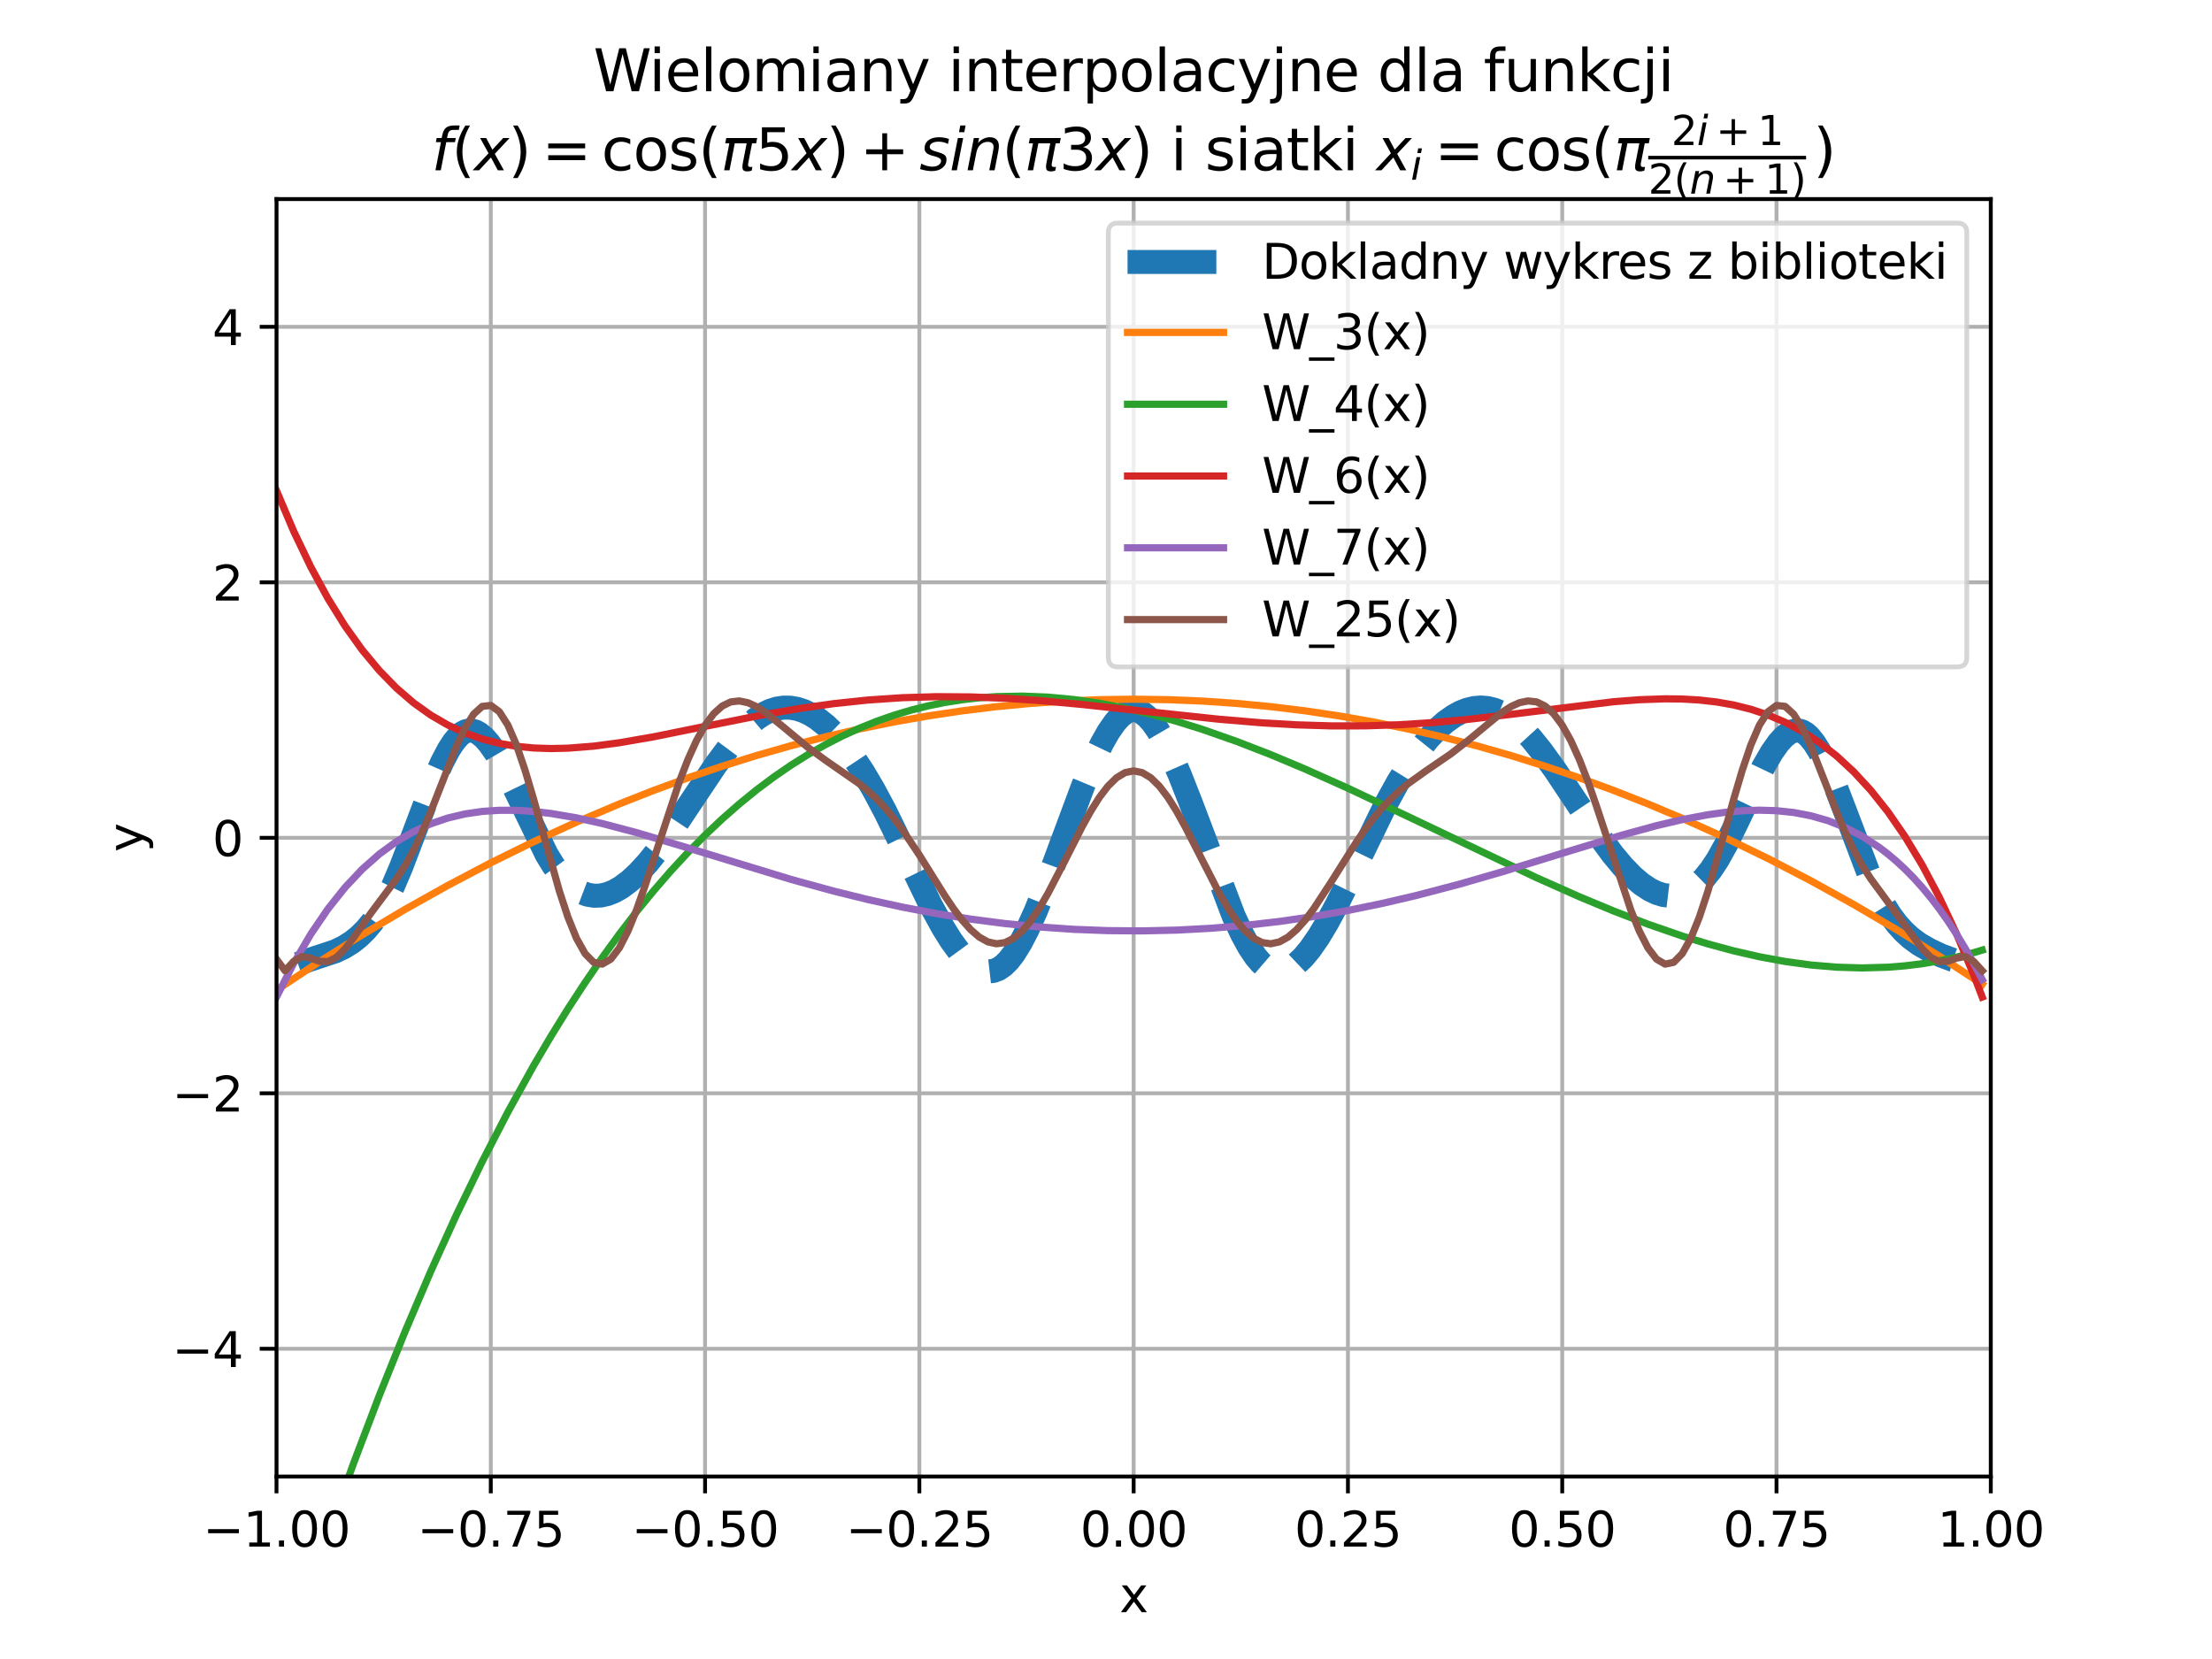 <?xml version="1.0" encoding="utf-8" standalone="no"?>
<!DOCTYPE svg PUBLIC "-//W3C//DTD SVG 1.1//EN"
  "http://www.w3.org/Graphics/SVG/1.1/DTD/svg11.dtd">
<svg xmlns:xlink="http://www.w3.org/1999/xlink" width="460.8pt" height="345.6pt" viewBox="0 0 460.8 345.6" xmlns="http://www.w3.org/2000/svg" version="1.1">
 <defs>
  <style type="text/css">*{stroke-linejoin: round; stroke-linecap: butt}</style>
 </defs>
 <g id="figure_1">
  <g id="patch_1">
   <path d="M 0 345.6 
L 460.8 345.6 
L 460.8 0 
L 0 0 
z
" style="fill: #ffffff"/>
  </g>
  <g id="axes_1">
   <g id="patch_2">
    <path d="M 57.6 307.584 
L 414.72 307.584 
L 414.72 41.472 
L 57.6 41.472 
z
" style="fill: #ffffff"/>
   </g>
   <g id="matplotlib.axis_1">
    <g id="xtick_1">
     <g id="line2d_1">
      <path d="M 57.6 307.584 
L 57.6 41.472 
" clip-path="url(#p24d5156d15)" style="fill: none; stroke: #b0b0b0; stroke-width: 0.8; stroke-linecap: square"/>
     </g>
     <g id="line2d_2">
      <defs>
       <path id="ma662b31860" d="M 0 0 
L 0 3.5 
" style="stroke: #000000; stroke-width: 0.8"/>
      </defs>
      <g>
       <use xlink:href="#ma662b31860" x="57.6" y="307.584" style="stroke: #000000; stroke-width: 0.8"/>
      </g>
     </g>
     <g id="text_1">
      <!-- −1.00 -->
      <g transform="translate(42.277 322.182) scale(0.1 -0.1)">
       <defs>
        <path id="DejaVuSans-2212" d="M 678 2272 
L 4684 2272 
L 4684 1741 
L 678 1741 
L 678 2272 
z
" transform="scale(0.016)"/>
        <path id="DejaVuSans-31" d="M 794 531 
L 1825 531 
L 1825 4091 
L 703 3866 
L 703 4441 
L 1819 4666 
L 2450 4666 
L 2450 531 
L 3481 531 
L 3481 0 
L 794 0 
L 794 531 
z
" transform="scale(0.016)"/>
        <path id="DejaVuSans-2e" d="M 684 794 
L 1344 794 
L 1344 0 
L 684 0 
L 684 794 
z
" transform="scale(0.016)"/>
        <path id="DejaVuSans-30" d="M 2034 4250 
Q 1547 4250 1301 3770 
Q 1056 3291 1056 2328 
Q 1056 1369 1301 889 
Q 1547 409 2034 409 
Q 2525 409 2770 889 
Q 3016 1369 3016 2328 
Q 3016 3291 2770 3770 
Q 2525 4250 2034 4250 
z
M 2034 4750 
Q 2819 4750 3233 4129 
Q 3647 3509 3647 2328 
Q 3647 1150 3233 529 
Q 2819 -91 2034 -91 
Q 1250 -91 836 529 
Q 422 1150 422 2328 
Q 422 3509 836 4129 
Q 1250 4750 2034 4750 
z
" transform="scale(0.016)"/>
       </defs>
       <use xlink:href="#DejaVuSans-2212"/>
       <use xlink:href="#DejaVuSans-31" x="83.789"/>
       <use xlink:href="#DejaVuSans-2e" x="147.412"/>
       <use xlink:href="#DejaVuSans-30" x="179.199"/>
       <use xlink:href="#DejaVuSans-30" x="242.822"/>
      </g>
     </g>
    </g>
    <g id="xtick_2">
     <g id="line2d_3">
      <path d="M 102.24 307.584 
L 102.24 41.472 
" clip-path="url(#p24d5156d15)" style="fill: none; stroke: #b0b0b0; stroke-width: 0.8; stroke-linecap: square"/>
     </g>
     <g id="line2d_4">
      <g>
       <use xlink:href="#ma662b31860" x="102.24" y="307.584" style="stroke: #000000; stroke-width: 0.8"/>
      </g>
     </g>
     <g id="text_2">
      <!-- −0.75 -->
      <g transform="translate(86.917 322.182) scale(0.1 -0.1)">
       <defs>
        <path id="DejaVuSans-37" d="M 525 4666 
L 3525 4666 
L 3525 4397 
L 1831 0 
L 1172 0 
L 2766 4134 
L 525 4134 
L 525 4666 
z
" transform="scale(0.016)"/>
        <path id="DejaVuSans-35" d="M 691 4666 
L 3169 4666 
L 3169 4134 
L 1269 4134 
L 1269 2991 
Q 1406 3038 1543 3061 
Q 1681 3084 1819 3084 
Q 2600 3084 3056 2656 
Q 3513 2228 3513 1497 
Q 3513 744 3044 326 
Q 2575 -91 1722 -91 
Q 1428 -91 1123 -41 
Q 819 9 494 109 
L 494 744 
Q 775 591 1075 516 
Q 1375 441 1709 441 
Q 2250 441 2565 725 
Q 2881 1009 2881 1497 
Q 2881 1984 2565 2268 
Q 2250 2553 1709 2553 
Q 1456 2553 1204 2497 
Q 953 2441 691 2322 
L 691 4666 
z
" transform="scale(0.016)"/>
       </defs>
       <use xlink:href="#DejaVuSans-2212"/>
       <use xlink:href="#DejaVuSans-30" x="83.789"/>
       <use xlink:href="#DejaVuSans-2e" x="147.412"/>
       <use xlink:href="#DejaVuSans-37" x="179.199"/>
       <use xlink:href="#DejaVuSans-35" x="242.822"/>
      </g>
     </g>
    </g>
    <g id="xtick_3">
     <g id="line2d_5">
      <path d="M 146.88 307.584 
L 146.88 41.472 
" clip-path="url(#p24d5156d15)" style="fill: none; stroke: #b0b0b0; stroke-width: 0.8; stroke-linecap: square"/>
     </g>
     <g id="line2d_6">
      <g>
       <use xlink:href="#ma662b31860" x="146.88" y="307.584" style="stroke: #000000; stroke-width: 0.8"/>
      </g>
     </g>
     <g id="text_3">
      <!-- −0.50 -->
      <g transform="translate(131.557 322.182) scale(0.1 -0.1)">
       <use xlink:href="#DejaVuSans-2212"/>
       <use xlink:href="#DejaVuSans-30" x="83.789"/>
       <use xlink:href="#DejaVuSans-2e" x="147.412"/>
       <use xlink:href="#DejaVuSans-35" x="179.199"/>
       <use xlink:href="#DejaVuSans-30" x="242.822"/>
      </g>
     </g>
    </g>
    <g id="xtick_4">
     <g id="line2d_7">
      <path d="M 191.52 307.584 
L 191.52 41.472 
" clip-path="url(#p24d5156d15)" style="fill: none; stroke: #b0b0b0; stroke-width: 0.8; stroke-linecap: square"/>
     </g>
     <g id="line2d_8">
      <g>
       <use xlink:href="#ma662b31860" x="191.52" y="307.584" style="stroke: #000000; stroke-width: 0.8"/>
      </g>
     </g>
     <g id="text_4">
      <!-- −0.25 -->
      <g transform="translate(176.197 322.182) scale(0.1 -0.1)">
       <defs>
        <path id="DejaVuSans-32" d="M 1228 531 
L 3431 531 
L 3431 0 
L 469 0 
L 469 531 
Q 828 903 1448 1529 
Q 2069 2156 2228 2338 
Q 2531 2678 2651 2914 
Q 2772 3150 2772 3378 
Q 2772 3750 2511 3984 
Q 2250 4219 1831 4219 
Q 1534 4219 1204 4116 
Q 875 4013 500 3803 
L 500 4441 
Q 881 4594 1212 4672 
Q 1544 4750 1819 4750 
Q 2544 4750 2975 4387 
Q 3406 4025 3406 3419 
Q 3406 3131 3298 2873 
Q 3191 2616 2906 2266 
Q 2828 2175 2409 1742 
Q 1991 1309 1228 531 
z
" transform="scale(0.016)"/>
       </defs>
       <use xlink:href="#DejaVuSans-2212"/>
       <use xlink:href="#DejaVuSans-30" x="83.789"/>
       <use xlink:href="#DejaVuSans-2e" x="147.412"/>
       <use xlink:href="#DejaVuSans-32" x="179.199"/>
       <use xlink:href="#DejaVuSans-35" x="242.822"/>
      </g>
     </g>
    </g>
    <g id="xtick_5">
     <g id="line2d_9">
      <path d="M 236.16 307.584 
L 236.16 41.472 
" clip-path="url(#p24d5156d15)" style="fill: none; stroke: #b0b0b0; stroke-width: 0.8; stroke-linecap: square"/>
     </g>
     <g id="line2d_10">
      <g>
       <use xlink:href="#ma662b31860" x="236.16" y="307.584" style="stroke: #000000; stroke-width: 0.8"/>
      </g>
     </g>
     <g id="text_5">
      <!-- 0.00 -->
      <g transform="translate(225.027 322.182) scale(0.1 -0.1)">
       <use xlink:href="#DejaVuSans-30"/>
       <use xlink:href="#DejaVuSans-2e" x="63.623"/>
       <use xlink:href="#DejaVuSans-30" x="95.41"/>
       <use xlink:href="#DejaVuSans-30" x="159.033"/>
      </g>
     </g>
    </g>
    <g id="xtick_6">
     <g id="line2d_11">
      <path d="M 280.8 307.584 
L 280.8 41.472 
" clip-path="url(#p24d5156d15)" style="fill: none; stroke: #b0b0b0; stroke-width: 0.8; stroke-linecap: square"/>
     </g>
     <g id="line2d_12">
      <g>
       <use xlink:href="#ma662b31860" x="280.8" y="307.584" style="stroke: #000000; stroke-width: 0.8"/>
      </g>
     </g>
     <g id="text_6">
      <!-- 0.25 -->
      <g transform="translate(269.667 322.182) scale(0.1 -0.1)">
       <use xlink:href="#DejaVuSans-30"/>
       <use xlink:href="#DejaVuSans-2e" x="63.623"/>
       <use xlink:href="#DejaVuSans-32" x="95.41"/>
       <use xlink:href="#DejaVuSans-35" x="159.033"/>
      </g>
     </g>
    </g>
    <g id="xtick_7">
     <g id="line2d_13">
      <path d="M 325.44 307.584 
L 325.44 41.472 
" clip-path="url(#p24d5156d15)" style="fill: none; stroke: #b0b0b0; stroke-width: 0.8; stroke-linecap: square"/>
     </g>
     <g id="line2d_14">
      <g>
       <use xlink:href="#ma662b31860" x="325.44" y="307.584" style="stroke: #000000; stroke-width: 0.8"/>
      </g>
     </g>
     <g id="text_7">
      <!-- 0.50 -->
      <g transform="translate(314.307 322.182) scale(0.1 -0.1)">
       <use xlink:href="#DejaVuSans-30"/>
       <use xlink:href="#DejaVuSans-2e" x="63.623"/>
       <use xlink:href="#DejaVuSans-35" x="95.41"/>
       <use xlink:href="#DejaVuSans-30" x="159.033"/>
      </g>
     </g>
    </g>
    <g id="xtick_8">
     <g id="line2d_15">
      <path d="M 370.08 307.584 
L 370.08 41.472 
" clip-path="url(#p24d5156d15)" style="fill: none; stroke: #b0b0b0; stroke-width: 0.8; stroke-linecap: square"/>
     </g>
     <g id="line2d_16">
      <g>
       <use xlink:href="#ma662b31860" x="370.08" y="307.584" style="stroke: #000000; stroke-width: 0.8"/>
      </g>
     </g>
     <g id="text_8">
      <!-- 0.75 -->
      <g transform="translate(358.947 322.182) scale(0.1 -0.1)">
       <use xlink:href="#DejaVuSans-30"/>
       <use xlink:href="#DejaVuSans-2e" x="63.623"/>
       <use xlink:href="#DejaVuSans-37" x="95.41"/>
       <use xlink:href="#DejaVuSans-35" x="159.033"/>
      </g>
     </g>
    </g>
    <g id="xtick_9">
     <g id="line2d_17">
      <path d="M 414.72 307.584 
L 414.72 41.472 
" clip-path="url(#p24d5156d15)" style="fill: none; stroke: #b0b0b0; stroke-width: 0.8; stroke-linecap: square"/>
     </g>
     <g id="line2d_18">
      <g>
       <use xlink:href="#ma662b31860" x="414.72" y="307.584" style="stroke: #000000; stroke-width: 0.8"/>
      </g>
     </g>
     <g id="text_9">
      <!-- 1.00 -->
      <g transform="translate(403.587 322.182) scale(0.1 -0.1)">
       <use xlink:href="#DejaVuSans-31"/>
       <use xlink:href="#DejaVuSans-2e" x="63.623"/>
       <use xlink:href="#DejaVuSans-30" x="95.41"/>
       <use xlink:href="#DejaVuSans-30" x="159.033"/>
      </g>
     </g>
    </g>
    <g id="text_10">
     <!-- x -->
     <g transform="translate(233.201 335.861) scale(0.1 -0.1)">
      <defs>
       <path id="DejaVuSans-78" d="M 3513 3500 
L 2247 1797 
L 3578 0 
L 2900 0 
L 1881 1375 
L 863 0 
L 184 0 
L 1544 1831 
L 300 3500 
L 978 3500 
L 1906 2253 
L 2834 3500 
L 3513 3500 
z
" transform="scale(0.016)"/>
      </defs>
      <use xlink:href="#DejaVuSans-78"/>
     </g>
    </g>
   </g>
   <g id="matplotlib.axis_2">
    <g id="ytick_1">
     <g id="line2d_19">
      <path d="M 57.6 280.973 
L 414.72 280.973 
" clip-path="url(#p24d5156d15)" style="fill: none; stroke: #b0b0b0; stroke-width: 0.8; stroke-linecap: square"/>
     </g>
     <g id="line2d_20">
      <defs>
       <path id="mf2ab632deb" d="M 0 0 
L -3.5 0 
" style="stroke: #000000; stroke-width: 0.8"/>
      </defs>
      <g>
       <use xlink:href="#mf2ab632deb" x="57.6" y="280.973" style="stroke: #000000; stroke-width: 0.8"/>
      </g>
     </g>
     <g id="text_11">
      <!-- −4 -->
      <g transform="translate(35.858 284.772) scale(0.1 -0.1)">
       <defs>
        <path id="DejaVuSans-34" d="M 2419 4116 
L 825 1625 
L 2419 1625 
L 2419 4116 
z
M 2253 4666 
L 3047 4666 
L 3047 1625 
L 3713 1625 
L 3713 1100 
L 3047 1100 
L 3047 0 
L 2419 0 
L 2419 1100 
L 313 1100 
L 313 1709 
L 2253 4666 
z
" transform="scale(0.016)"/>
       </defs>
       <use xlink:href="#DejaVuSans-2212"/>
       <use xlink:href="#DejaVuSans-34" x="83.789"/>
      </g>
     </g>
    </g>
    <g id="ytick_2">
     <g id="line2d_21">
      <path d="M 57.6 227.75 
L 414.72 227.75 
" clip-path="url(#p24d5156d15)" style="fill: none; stroke: #b0b0b0; stroke-width: 0.8; stroke-linecap: square"/>
     </g>
     <g id="line2d_22">
      <g>
       <use xlink:href="#mf2ab632deb" x="57.6" y="227.75" style="stroke: #000000; stroke-width: 0.8"/>
      </g>
     </g>
     <g id="text_12">
      <!-- −2 -->
      <g transform="translate(35.858 231.55) scale(0.1 -0.1)">
       <use xlink:href="#DejaVuSans-2212"/>
       <use xlink:href="#DejaVuSans-32" x="83.789"/>
      </g>
     </g>
    </g>
    <g id="ytick_3">
     <g id="line2d_23">
      <path d="M 57.6 174.528 
L 414.72 174.528 
" clip-path="url(#p24d5156d15)" style="fill: none; stroke: #b0b0b0; stroke-width: 0.8; stroke-linecap: square"/>
     </g>
     <g id="line2d_24">
      <g>
       <use xlink:href="#mf2ab632deb" x="57.6" y="174.528" style="stroke: #000000; stroke-width: 0.8"/>
      </g>
     </g>
     <g id="text_13">
      <!-- 0 -->
      <g transform="translate(44.237 178.327) scale(0.1 -0.1)">
       <use xlink:href="#DejaVuSans-30"/>
      </g>
     </g>
    </g>
    <g id="ytick_4">
     <g id="line2d_25">
      <path d="M 57.6 121.306 
L 414.72 121.306 
" clip-path="url(#p24d5156d15)" style="fill: none; stroke: #b0b0b0; stroke-width: 0.8; stroke-linecap: square"/>
     </g>
     <g id="line2d_26">
      <g>
       <use xlink:href="#mf2ab632deb" x="57.6" y="121.306" style="stroke: #000000; stroke-width: 0.8"/>
      </g>
     </g>
     <g id="text_14">
      <!-- 2 -->
      <g transform="translate(44.237 125.105) scale(0.1 -0.1)">
       <use xlink:href="#DejaVuSans-32"/>
      </g>
     </g>
    </g>
    <g id="ytick_5">
     <g id="line2d_27">
      <path d="M 57.6 68.083 
L 414.72 68.083 
" clip-path="url(#p24d5156d15)" style="fill: none; stroke: #b0b0b0; stroke-width: 0.8; stroke-linecap: square"/>
     </g>
     <g id="line2d_28">
      <g>
       <use xlink:href="#mf2ab632deb" x="57.6" y="68.083" style="stroke: #000000; stroke-width: 0.8"/>
      </g>
     </g>
     <g id="text_15">
      <!-- 4 -->
      <g transform="translate(44.237 71.882) scale(0.1 -0.1)">
       <use xlink:href="#DejaVuSans-34"/>
      </g>
     </g>
    </g>
    <g id="text_16">
     <!-- y -->
     <g transform="translate(29.778 177.487) rotate(-90) scale(0.1 -0.1)">
      <defs>
       <path id="DejaVuSans-79" d="M 2059 -325 
Q 1816 -950 1584 -1140 
Q 1353 -1331 966 -1331 
L 506 -1331 
L 506 -850 
L 844 -850 
Q 1081 -850 1212 -737 
Q 1344 -625 1503 -206 
L 1606 56 
L 191 3500 
L 800 3500 
L 1894 763 
L 2988 3500 
L 3597 3500 
L 2059 -325 
z
" transform="scale(0.016)"/>
      </defs>
      <use xlink:href="#DejaVuSans-79"/>
     </g>
    </g>
   </g>
   <g id="line2d_29">
    <path d="M 62.077 200.8 
L 64.544 199.931 
L 69.832 198.185 
L 71.594 197.347 
L 73.357 196.246 
L 74.767 195.12 
L 76.177 193.733 
L 77.587 192.041 
L 78.997 190.004 
L 80.407 187.58 
L 81.817 184.728 
L 83.579 180.582 
L 86.047 174.1 
L 90.277 162.925 
L 92.039 158.91 
L 93.449 156.214 
L 94.507 154.576 
L 95.564 153.326 
L 96.269 152.733 
L 96.974 152.351 
L 97.679 152.178 
L 98.384 152.204 
L 99.089 152.415 
L 99.794 152.8 
L 100.851 153.676 
L 101.909 154.873 
L 103.319 156.897 
L 104.729 159.321 
L 106.844 163.491 
L 113.894 178.038 
L 115.304 180.332 
L 116.714 182.244 
L 118.124 183.787 
L 119.534 184.978 
L 120.944 185.832 
L 122.354 186.368 
L 123.764 186.602 
L 125.174 186.55 
L 126.584 186.229 
L 127.994 185.656 
L 129.404 184.848 
L 131.166 183.533 
L 132.929 181.909 
L 135.044 179.599 
L 137.159 176.949 
L 139.979 173.016 
L 144.209 166.651 
L 149.143 159.291 
L 151.963 155.491 
L 154.078 152.983 
L 155.841 151.181 
L 157.603 149.691 
L 159.013 148.756 
L 160.423 148.066 
L 161.833 147.618 
L 163.243 147.406 
L 164.653 147.426 
L 166.063 147.671 
L 167.473 148.137 
L 168.883 148.819 
L 170.293 149.711 
L 172.056 151.113 
L 173.818 152.825 
L 175.581 154.836 
L 177.696 157.631 
L 179.811 160.823 
L 181.926 164.396 
L 184.393 169.021 
L 187.566 175.51 
L 193.911 188.613 
L 196.378 193.122 
L 198.14 195.951 
L 199.903 198.363 
L 201.313 199.94 
L 202.723 201.158 
L 203.78 201.812 
L 204.838 202.225 
L 205.895 202.379 
L 206.953 202.257 
L 208.01 201.842 
L 209.068 201.117 
L 210.125 200.065 
L 211.183 198.696 
L 212.593 196.426 
L 214.003 193.713 
L 215.765 189.807 
L 217.88 184.548 
L 221.053 175.989 
L 225.635 163.681 
L 227.75 158.613 
L 229.513 154.928 
L 230.923 152.432 
L 232.333 150.415 
L 233.39 149.259 
L 234.448 148.443 
L 235.153 148.102 
L 235.858 147.934 
L 236.563 147.947 
L 237.268 148.14 
L 237.973 148.505 
L 239.03 149.355 
L 240.088 150.541 
L 241.145 152.034 
L 242.555 154.449 
L 243.965 157.285 
L 245.727 161.313 
L 248.195 167.608 
L 257.007 190.858 
L 258.77 194.628 
L 260.18 197.206 
L 261.59 199.319 
L 262.647 200.556 
L 263.705 201.466 
L 264.762 202.056 
L 265.82 202.344 
L 266.877 202.346 
L 267.935 202.079 
L 268.992 201.561 
L 270.05 200.808 
L 271.46 199.471 
L 272.87 197.788 
L 274.632 195.261 
L 276.395 192.338 
L 278.51 188.419 
L 281.682 181.986 
L 288.732 167.46 
L 291.199 162.992 
L 293.314 159.562 
L 295.429 156.519 
L 297.544 153.882 
L 299.307 152.006 
L 301.069 150.434 
L 302.832 149.177 
L 304.242 148.404 
L 305.652 147.845 
L 307.062 147.504 
L 308.472 147.387 
L 309.882 147.499 
L 311.292 147.845 
L 312.702 148.43 
L 314.112 149.261 
L 315.522 150.33 
L 317.284 151.967 
L 319.047 153.896 
L 321.162 156.528 
L 323.982 160.445 
L 328.212 166.802 
L 333.147 174.175 
L 335.967 177.993 
L 338.082 180.522 
L 340.196 182.689 
L 341.959 184.177 
L 343.721 185.342 
L 345.131 186.018 
L 346.541 186.45 
L 347.951 186.62 
L 349.361 186.511 
L 350.771 186.107 
L 352.181 185.391 
L 353.591 184.345 
L 355.001 182.954 
L 356.411 181.201 
L 357.821 179.068 
L 359.584 175.896 
L 361.699 171.577 
L 367.339 159.769 
L 369.101 156.718 
L 370.511 154.727 
L 371.569 153.561 
L 372.626 152.72 
L 373.331 152.362 
L 374.036 152.179 
L 374.741 152.184 
L 375.446 152.39 
L 376.151 152.807 
L 376.856 153.434 
L 377.914 154.732 
L 378.971 156.413 
L 380.381 159.157 
L 382.144 163.219 
L 384.611 169.645 
L 389.193 181.728 
L 390.956 185.689 
L 392.366 188.363 
L 393.776 190.619 
L 395.186 192.505 
L 396.596 194.069 
L 398.006 195.36 
L 399.768 196.661 
L 401.883 197.888 
L 404.351 199.044 
L 406.818 199.956 
L 409.286 200.615 
L 411.401 200.971 
L 413.516 201.128 
L 414.221 201.135 
L 414.221 201.135 
" clip-path="url(#p24d5156d15)" style="fill: none; stroke-dasharray: 18.5,8; stroke-dashoffset: 0; stroke: #1f77b4; stroke-width: 5"/>
   </g>
   <g id="line2d_30">
    <path d="M 57.6 206.25 
L 66.528 200.342 
L 75.456 194.737 
L 84.384 189.436 
L 93.312 184.437 
L 102.24 179.741 
L 111.168 175.348 
L 120.096 171.258 
L 129.024 167.471 
L 136.166 164.659 
L 143.309 162.042 
L 150.451 159.618 
L 157.594 157.388 
L 164.736 155.352 
L 171.878 153.51 
L 179.021 151.862 
L 186.163 150.408 
L 193.306 149.147 
L 200.448 148.081 
L 207.59 147.208 
L 214.733 146.53 
L 221.875 146.045 
L 229.018 145.754 
L 236.16 145.657 
L 243.302 145.754 
L 250.445 146.045 
L 257.587 146.53 
L 264.73 147.208 
L 271.872 148.081 
L 279.014 149.147 
L 286.157 150.408 
L 293.299 151.862 
L 300.442 153.51 
L 307.584 155.352 
L 314.726 157.388 
L 321.869 159.618 
L 329.011 162.042 
L 336.154 164.659 
L 343.296 167.471 
L 350.438 170.476 
L 359.366 174.506 
L 368.294 178.838 
L 377.222 183.473 
L 386.15 188.412 
L 395.078 193.653 
L 404.006 199.197 
L 412.934 205.044 
L 412.934 205.044 
" clip-path="url(#p24d5156d15)" style="fill: none; stroke: #ff7f0e; stroke-width: 1.5; stroke-linecap: square"/>
   </g>
   <g id="line2d_31">
    <path d="M 59.322 346.6 
L 62.957 335.438 
L 68.314 319.699 
L 73.67 304.788 
L 79.027 290.686 
L 84.384 277.373 
L 89.741 264.831 
L 95.098 253.041 
L 100.454 241.983 
L 105.811 231.637 
L 111.168 221.986 
L 114.739 215.928 
L 118.31 210.164 
L 121.882 204.689 
L 125.453 199.497 
L 129.024 194.582 
L 132.595 189.939 
L 136.166 185.561 
L 139.738 181.444 
L 143.309 177.581 
L 146.88 173.967 
L 150.451 170.596 
L 154.022 167.463 
L 157.594 164.562 
L 161.165 161.887 
L 164.736 159.432 
L 168.307 157.193 
L 171.878 155.162 
L 175.45 153.335 
L 179.021 151.706 
L 182.592 150.269 
L 186.163 149.018 
L 189.734 147.949 
L 193.306 147.054 
L 196.877 146.329 
L 200.448 145.768 
L 204.019 145.365 
L 207.59 145.114 
L 212.947 145.012 
L 218.304 145.22 
L 223.661 145.721 
L 229.018 146.494 
L 234.374 147.521 
L 239.731 148.783 
L 245.088 150.26 
L 250.445 151.934 
L 257.587 154.437 
L 264.73 157.21 
L 271.872 160.207 
L 280.8 164.2 
L 293.299 170.09 
L 320.083 182.839 
L 329.011 186.809 
L 336.154 189.782 
L 343.296 192.525 
L 350.438 194.993 
L 355.795 196.636 
L 361.152 198.08 
L 366.509 199.306 
L 371.866 200.294 
L 377.222 201.025 
L 382.579 201.48 
L 387.936 201.64 
L 393.293 201.486 
L 396.864 201.2 
L 400.435 200.759 
L 404.006 200.159 
L 407.578 199.394 
L 411.149 198.458 
L 412.934 197.924 
L 412.934 197.924 
" clip-path="url(#p24d5156d15)" style="fill: none; stroke: #2ca02c; stroke-width: 1.5; stroke-linecap: square"/>
   </g>
   <g id="line2d_32">
    <path d="M 57.6 102.224 
L 61.171 110.644 
L 64.742 118.102 
L 68.314 124.669 
L 71.885 130.414 
L 75.456 135.401 
L 79.027 139.693 
L 82.598 143.349 
L 86.17 146.424 
L 89.741 148.972 
L 93.312 151.043 
L 96.883 152.685 
L 100.454 153.942 
L 104.026 154.858 
L 107.597 155.471 
L 111.168 155.819 
L 114.739 155.937 
L 118.31 155.858 
L 123.667 155.435 
L 129.024 154.729 
L 136.166 153.489 
L 146.88 151.318 
L 159.379 148.823 
L 166.522 147.594 
L 173.664 146.583 
L 180.806 145.828 
L 187.949 145.344 
L 195.091 145.132 
L 202.234 145.18 
L 209.376 145.462 
L 216.518 145.942 
L 225.446 146.756 
L 239.731 148.32 
L 254.016 149.837 
L 262.944 150.582 
L 270.086 150.996 
L 277.229 151.213 
L 284.371 151.209 
L 291.514 150.975 
L 298.656 150.518 
L 305.798 149.858 
L 314.726 148.814 
L 336.154 146.18 
L 341.51 145.764 
L 346.867 145.576 
L 350.438 145.619 
L 354.01 145.827 
L 357.581 146.23 
L 361.152 146.86 
L 364.723 147.75 
L 368.294 148.936 
L 371.866 150.458 
L 375.437 152.357 
L 379.008 154.676 
L 382.579 157.463 
L 386.15 160.765 
L 389.722 164.635 
L 393.293 169.128 
L 396.864 174.301 
L 400.435 180.216 
L 404.006 186.935 
L 407.578 194.525 
L 411.149 203.057 
L 412.934 207.699 
L 412.934 207.699 
" clip-path="url(#p24d5156d15)" style="fill: none; stroke: #d62728; stroke-width: 1.5; stroke-linecap: square"/>
   </g>
   <g id="line2d_33">
    <path d="M 57.6 207.684 
L 61.171 200.685 
L 64.742 194.601 
L 68.314 189.354 
L 71.885 184.868 
L 75.456 181.076 
L 79.027 177.913 
L 82.598 175.319 
L 86.17 173.236 
L 89.741 171.614 
L 93.312 170.402 
L 96.883 169.556 
L 100.454 169.034 
L 104.026 168.797 
L 107.597 168.809 
L 111.168 169.038 
L 114.739 169.454 
L 120.096 170.367 
L 125.453 171.555 
L 132.595 173.444 
L 141.523 176.097 
L 164.736 183.184 
L 173.664 185.629 
L 180.806 187.392 
L 187.949 188.961 
L 195.091 190.322 
L 202.234 191.469 
L 209.376 192.397 
L 216.518 193.106 
L 223.661 193.596 
L 230.803 193.868 
L 237.946 193.922 
L 245.088 193.759 
L 252.23 193.378 
L 259.373 192.779 
L 266.515 191.96 
L 273.658 190.923 
L 280.8 189.668 
L 287.942 188.202 
L 295.085 186.534 
L 304.013 184.191 
L 312.941 181.611 
L 327.226 177.204 
L 337.939 173.955 
L 345.082 172 
L 350.438 170.737 
L 355.795 169.723 
L 359.366 169.225 
L 362.938 168.899 
L 366.509 168.774 
L 370.08 168.882 
L 373.651 169.257 
L 377.222 169.936 
L 380.794 170.959 
L 384.365 172.371 
L 387.936 174.217 
L 391.507 176.549 
L 393.293 177.913 
L 395.078 179.42 
L 396.864 181.076 
L 398.65 182.89 
L 400.435 184.868 
L 402.221 187.02 
L 404.006 189.354 
L 405.792 191.878 
L 407.578 194.601 
L 409.363 197.534 
L 411.149 200.685 
L 412.934 204.065 
L 412.934 204.065 
" clip-path="url(#p24d5156d15)" style="fill: none; stroke: #9467bd; stroke-width: 1.5; stroke-linecap: square"/>
   </g>
   <g id="line2d_34">
    <path d="M 57.6 199.826 
L 59.386 202.235 
L 61.171 200.277 
L 62.957 199.269 
L 64.742 199.598 
L 66.528 200.253 
L 68.314 200.326 
L 70.099 199.433 
L 71.885 197.653 
L 73.67 195.31 
L 77.242 190.249 
L 82.598 183.077 
L 84.384 180.319 
L 86.17 177.094 
L 87.955 173.33 
L 89.741 169.073 
L 95.098 155.416 
L 96.883 151.621 
L 98.669 148.772 
L 100.454 147.152 
L 102.24 146.955 
L 104.026 148.271 
L 105.811 151.071 
L 107.597 155.218 
L 109.382 160.471 
L 111.168 166.516 
L 116.525 185.619 
L 118.31 191.05 
L 120.096 195.474 
L 121.882 198.663 
L 123.667 200.472 
L 125.453 200.845 
L 127.238 199.806 
L 129.024 197.459 
L 130.81 193.974 
L 132.595 189.57 
L 134.381 184.499 
L 141.523 162.821 
L 143.309 158.214 
L 145.094 154.271 
L 146.88 151.081 
L 148.666 148.685 
L 150.451 147.077 
L 152.237 146.212 
L 154.022 146.015 
L 155.808 146.386 
L 157.594 147.209 
L 159.379 148.368 
L 162.95 151.246 
L 168.307 155.707 
L 171.878 158.313 
L 179.021 163.279 
L 180.806 164.752 
L 182.592 166.416 
L 184.378 168.303 
L 186.163 170.431 
L 187.949 172.797 
L 191.52 178.125 
L 196.877 186.674 
L 198.662 189.319 
L 200.448 191.691 
L 202.234 193.691 
L 204.019 195.225 
L 205.805 196.216 
L 207.59 196.605 
L 209.376 196.356 
L 211.162 195.459 
L 212.947 193.93 
L 214.733 191.814 
L 216.518 189.181 
L 218.304 186.126 
L 221.875 179.225 
L 225.446 172.18 
L 227.232 168.958 
L 229.018 166.118 
L 230.803 163.775 
L 232.589 162.028 
L 234.374 160.949 
L 236.16 160.585 
L 237.946 160.949 
L 239.731 162.028 
L 241.517 163.775 
L 243.302 166.118 
L 245.088 168.958 
L 246.874 172.18 
L 254.016 186.126 
L 255.802 189.181 
L 257.587 191.814 
L 259.373 193.93 
L 261.158 195.459 
L 262.944 196.356 
L 264.73 196.605 
L 266.515 196.216 
L 268.301 195.225 
L 270.086 193.691 
L 271.872 191.691 
L 273.658 189.319 
L 277.229 183.861 
L 282.586 175.376 
L 284.371 172.797 
L 286.157 170.431 
L 287.942 168.303 
L 289.728 166.416 
L 291.514 164.752 
L 293.299 163.279 
L 296.87 160.718 
L 302.227 157.05 
L 305.798 154.277 
L 312.941 148.368 
L 314.726 147.209 
L 316.512 146.386 
L 318.298 146.015 
L 320.083 146.212 
L 321.869 147.077 
L 323.654 148.685 
L 325.44 151.081 
L 327.226 154.271 
L 329.011 158.214 
L 330.797 162.821 
L 332.582 167.954 
L 339.725 189.57 
L 341.51 193.974 
L 343.296 197.459 
L 345.082 199.806 
L 346.867 200.845 
L 348.653 200.472 
L 350.438 198.663 
L 352.224 195.474 
L 354.01 191.05 
L 355.795 185.619 
L 359.366 172.982 
L 361.152 166.516 
L 362.938 160.471 
L 364.723 155.218 
L 366.509 151.071 
L 368.294 148.271 
L 370.08 146.955 
L 371.866 147.152 
L 373.651 148.772 
L 375.437 151.621 
L 377.222 155.416 
L 380.794 164.483 
L 382.579 169.073 
L 384.365 173.33 
L 386.15 177.094 
L 387.936 180.319 
L 389.722 183.077 
L 400.435 197.653 
L 402.221 199.433 
L 404.006 200.326 
L 405.792 200.253 
L 407.578 199.598 
L 409.363 199.269 
L 411.149 200.277 
L 412.934 202.235 
L 412.934 202.235 
" clip-path="url(#p24d5156d15)" style="fill: none; stroke: #8c564b; stroke-width: 1.5; stroke-linecap: square"/>
   </g>
   <g id="patch_3">
    <path d="M 57.6 307.584 
L 57.6 41.472 
" style="fill: none; stroke: #000000; stroke-width: 0.8; stroke-linejoin: miter; stroke-linecap: square"/>
   </g>
   <g id="patch_4">
    <path d="M 414.72 307.584 
L 414.72 41.472 
" style="fill: none; stroke: #000000; stroke-width: 0.8; stroke-linejoin: miter; stroke-linecap: square"/>
   </g>
   <g id="patch_5">
    <path d="M 57.6 307.584 
L 414.72 307.584 
" style="fill: none; stroke: #000000; stroke-width: 0.8; stroke-linejoin: miter; stroke-linecap: square"/>
   </g>
   <g id="patch_6">
    <path d="M 57.6 41.472 
L 414.72 41.472 
" style="fill: none; stroke: #000000; stroke-width: 0.8; stroke-linejoin: miter; stroke-linecap: square"/>
   </g>
   <g id="text_17">
    <!-- Wielomiany interpolacyjne dla funkcji -->
    <g transform="translate(123.61 19.008) scale(0.12 -0.12)">
     <defs>
      <path id="DejaVuSans-57" d="M 213 4666 
L 850 4666 
L 1831 722 
L 2809 4666 
L 3519 4666 
L 4500 722 
L 5478 4666 
L 6119 4666 
L 4947 0 
L 4153 0 
L 3169 4050 
L 2175 0 
L 1381 0 
L 213 4666 
z
" transform="scale(0.016)"/>
      <path id="DejaVuSans-69" d="M 603 3500 
L 1178 3500 
L 1178 0 
L 603 0 
L 603 3500 
z
M 603 4863 
L 1178 4863 
L 1178 4134 
L 603 4134 
L 603 4863 
z
" transform="scale(0.016)"/>
      <path id="DejaVuSans-65" d="M 3597 1894 
L 3597 1613 
L 953 1613 
Q 991 1019 1311 708 
Q 1631 397 2203 397 
Q 2534 397 2845 478 
Q 3156 559 3463 722 
L 3463 178 
Q 3153 47 2828 -22 
Q 2503 -91 2169 -91 
Q 1331 -91 842 396 
Q 353 884 353 1716 
Q 353 2575 817 3079 
Q 1281 3584 2069 3584 
Q 2775 3584 3186 3129 
Q 3597 2675 3597 1894 
z
M 3022 2063 
Q 3016 2534 2758 2815 
Q 2500 3097 2075 3097 
Q 1594 3097 1305 2825 
Q 1016 2553 972 2059 
L 3022 2063 
z
" transform="scale(0.016)"/>
      <path id="DejaVuSans-6c" d="M 603 4863 
L 1178 4863 
L 1178 0 
L 603 0 
L 603 4863 
z
" transform="scale(0.016)"/>
      <path id="DejaVuSans-6f" d="M 1959 3097 
Q 1497 3097 1228 2736 
Q 959 2375 959 1747 
Q 959 1119 1226 758 
Q 1494 397 1959 397 
Q 2419 397 2687 759 
Q 2956 1122 2956 1747 
Q 2956 2369 2687 2733 
Q 2419 3097 1959 3097 
z
M 1959 3584 
Q 2709 3584 3137 3096 
Q 3566 2609 3566 1747 
Q 3566 888 3137 398 
Q 2709 -91 1959 -91 
Q 1206 -91 779 398 
Q 353 888 353 1747 
Q 353 2609 779 3096 
Q 1206 3584 1959 3584 
z
" transform="scale(0.016)"/>
      <path id="DejaVuSans-6d" d="M 3328 2828 
Q 3544 3216 3844 3400 
Q 4144 3584 4550 3584 
Q 5097 3584 5394 3201 
Q 5691 2819 5691 2113 
L 5691 0 
L 5113 0 
L 5113 2094 
Q 5113 2597 4934 2840 
Q 4756 3084 4391 3084 
Q 3944 3084 3684 2787 
Q 3425 2491 3425 1978 
L 3425 0 
L 2847 0 
L 2847 2094 
Q 2847 2600 2669 2842 
Q 2491 3084 2119 3084 
Q 1678 3084 1418 2786 
Q 1159 2488 1159 1978 
L 1159 0 
L 581 0 
L 581 3500 
L 1159 3500 
L 1159 2956 
Q 1356 3278 1631 3431 
Q 1906 3584 2284 3584 
Q 2666 3584 2933 3390 
Q 3200 3197 3328 2828 
z
" transform="scale(0.016)"/>
      <path id="DejaVuSans-61" d="M 2194 1759 
Q 1497 1759 1228 1600 
Q 959 1441 959 1056 
Q 959 750 1161 570 
Q 1363 391 1709 391 
Q 2188 391 2477 730 
Q 2766 1069 2766 1631 
L 2766 1759 
L 2194 1759 
z
M 3341 1997 
L 3341 0 
L 2766 0 
L 2766 531 
Q 2569 213 2275 61 
Q 1981 -91 1556 -91 
Q 1019 -91 701 211 
Q 384 513 384 1019 
Q 384 1609 779 1909 
Q 1175 2209 1959 2209 
L 2766 2209 
L 2766 2266 
Q 2766 2663 2505 2880 
Q 2244 3097 1772 3097 
Q 1472 3097 1187 3025 
Q 903 2953 641 2809 
L 641 3341 
Q 956 3463 1253 3523 
Q 1550 3584 1831 3584 
Q 2591 3584 2966 3190 
Q 3341 2797 3341 1997 
z
" transform="scale(0.016)"/>
      <path id="DejaVuSans-6e" d="M 3513 2113 
L 3513 0 
L 2938 0 
L 2938 2094 
Q 2938 2591 2744 2837 
Q 2550 3084 2163 3084 
Q 1697 3084 1428 2787 
Q 1159 2491 1159 1978 
L 1159 0 
L 581 0 
L 581 3500 
L 1159 3500 
L 1159 2956 
Q 1366 3272 1645 3428 
Q 1925 3584 2291 3584 
Q 2894 3584 3203 3211 
Q 3513 2838 3513 2113 
z
" transform="scale(0.016)"/>
      <path id="DejaVuSans-20" transform="scale(0.016)"/>
      <path id="DejaVuSans-74" d="M 1172 4494 
L 1172 3500 
L 2356 3500 
L 2356 3053 
L 1172 3053 
L 1172 1153 
Q 1172 725 1289 603 
Q 1406 481 1766 481 
L 2356 481 
L 2356 0 
L 1766 0 
Q 1100 0 847 248 
Q 594 497 594 1153 
L 594 3053 
L 172 3053 
L 172 3500 
L 594 3500 
L 594 4494 
L 1172 4494 
z
" transform="scale(0.016)"/>
      <path id="DejaVuSans-72" d="M 2631 2963 
Q 2534 3019 2420 3045 
Q 2306 3072 2169 3072 
Q 1681 3072 1420 2755 
Q 1159 2438 1159 1844 
L 1159 0 
L 581 0 
L 581 3500 
L 1159 3500 
L 1159 2956 
Q 1341 3275 1631 3429 
Q 1922 3584 2338 3584 
Q 2397 3584 2469 3576 
Q 2541 3569 2628 3553 
L 2631 2963 
z
" transform="scale(0.016)"/>
      <path id="DejaVuSans-70" d="M 1159 525 
L 1159 -1331 
L 581 -1331 
L 581 3500 
L 1159 3500 
L 1159 2969 
Q 1341 3281 1617 3432 
Q 1894 3584 2278 3584 
Q 2916 3584 3314 3078 
Q 3713 2572 3713 1747 
Q 3713 922 3314 415 
Q 2916 -91 2278 -91 
Q 1894 -91 1617 61 
Q 1341 213 1159 525 
z
M 3116 1747 
Q 3116 2381 2855 2742 
Q 2594 3103 2138 3103 
Q 1681 3103 1420 2742 
Q 1159 2381 1159 1747 
Q 1159 1113 1420 752 
Q 1681 391 2138 391 
Q 2594 391 2855 752 
Q 3116 1113 3116 1747 
z
" transform="scale(0.016)"/>
      <path id="DejaVuSans-63" d="M 3122 3366 
L 3122 2828 
Q 2878 2963 2633 3030 
Q 2388 3097 2138 3097 
Q 1578 3097 1268 2742 
Q 959 2388 959 1747 
Q 959 1106 1268 751 
Q 1578 397 2138 397 
Q 2388 397 2633 464 
Q 2878 531 3122 666 
L 3122 134 
Q 2881 22 2623 -34 
Q 2366 -91 2075 -91 
Q 1284 -91 818 406 
Q 353 903 353 1747 
Q 353 2603 823 3093 
Q 1294 3584 2113 3584 
Q 2378 3584 2631 3529 
Q 2884 3475 3122 3366 
z
" transform="scale(0.016)"/>
      <path id="DejaVuSans-6a" d="M 603 3500 
L 1178 3500 
L 1178 -63 
Q 1178 -731 923 -1031 
Q 669 -1331 103 -1331 
L -116 -1331 
L -116 -844 
L 38 -844 
Q 366 -844 484 -692 
Q 603 -541 603 -63 
L 603 3500 
z
M 603 4863 
L 1178 4863 
L 1178 4134 
L 603 4134 
L 603 4863 
z
" transform="scale(0.016)"/>
      <path id="DejaVuSans-64" d="M 2906 2969 
L 2906 4863 
L 3481 4863 
L 3481 0 
L 2906 0 
L 2906 525 
Q 2725 213 2448 61 
Q 2172 -91 1784 -91 
Q 1150 -91 751 415 
Q 353 922 353 1747 
Q 353 2572 751 3078 
Q 1150 3584 1784 3584 
Q 2172 3584 2448 3432 
Q 2725 3281 2906 2969 
z
M 947 1747 
Q 947 1113 1208 752 
Q 1469 391 1925 391 
Q 2381 391 2643 752 
Q 2906 1113 2906 1747 
Q 2906 2381 2643 2742 
Q 2381 3103 1925 3103 
Q 1469 3103 1208 2742 
Q 947 2381 947 1747 
z
" transform="scale(0.016)"/>
      <path id="DejaVuSans-66" d="M 2375 4863 
L 2375 4384 
L 1825 4384 
Q 1516 4384 1395 4259 
Q 1275 4134 1275 3809 
L 1275 3500 
L 2222 3500 
L 2222 3053 
L 1275 3053 
L 1275 0 
L 697 0 
L 697 3053 
L 147 3053 
L 147 3500 
L 697 3500 
L 697 3744 
Q 697 4328 969 4595 
Q 1241 4863 1831 4863 
L 2375 4863 
z
" transform="scale(0.016)"/>
      <path id="DejaVuSans-75" d="M 544 1381 
L 544 3500 
L 1119 3500 
L 1119 1403 
Q 1119 906 1312 657 
Q 1506 409 1894 409 
Q 2359 409 2629 706 
Q 2900 1003 2900 1516 
L 2900 3500 
L 3475 3500 
L 3475 0 
L 2900 0 
L 2900 538 
Q 2691 219 2414 64 
Q 2138 -91 1772 -91 
Q 1169 -91 856 284 
Q 544 659 544 1381 
z
M 1991 3584 
L 1991 3584 
z
" transform="scale(0.016)"/>
      <path id="DejaVuSans-6b" d="M 581 4863 
L 1159 4863 
L 1159 1991 
L 2875 3500 
L 3609 3500 
L 1753 1863 
L 3688 0 
L 2938 0 
L 1159 1709 
L 1159 0 
L 581 0 
L 581 4863 
z
" transform="scale(0.016)"/>
     </defs>
     <use xlink:href="#DejaVuSans-57"/>
     <use xlink:href="#DejaVuSans-69" x="96.627"/>
     <use xlink:href="#DejaVuSans-65" x="124.41"/>
     <use xlink:href="#DejaVuSans-6c" x="185.934"/>
     <use xlink:href="#DejaVuSans-6f" x="213.717"/>
     <use xlink:href="#DejaVuSans-6d" x="274.898"/>
     <use xlink:href="#DejaVuSans-69" x="372.311"/>
     <use xlink:href="#DejaVuSans-61" x="400.094"/>
     <use xlink:href="#DejaVuSans-6e" x="461.373"/>
     <use xlink:href="#DejaVuSans-79" x="524.752"/>
     <use xlink:href="#DejaVuSans-20" x="583.932"/>
     <use xlink:href="#DejaVuSans-69" x="615.719"/>
     <use xlink:href="#DejaVuSans-6e" x="643.502"/>
     <use xlink:href="#DejaVuSans-74" x="706.881"/>
     <use xlink:href="#DejaVuSans-65" x="746.09"/>
     <use xlink:href="#DejaVuSans-72" x="807.613"/>
     <use xlink:href="#DejaVuSans-70" x="848.727"/>
     <use xlink:href="#DejaVuSans-6f" x="912.203"/>
     <use xlink:href="#DejaVuSans-6c" x="973.385"/>
     <use xlink:href="#DejaVuSans-61" x="1001.168"/>
     <use xlink:href="#DejaVuSans-63" x="1062.447"/>
     <use xlink:href="#DejaVuSans-79" x="1117.428"/>
     <use xlink:href="#DejaVuSans-6a" x="1176.607"/>
     <use xlink:href="#DejaVuSans-6e" x="1204.391"/>
     <use xlink:href="#DejaVuSans-65" x="1267.77"/>
     <use xlink:href="#DejaVuSans-20" x="1329.293"/>
     <use xlink:href="#DejaVuSans-64" x="1361.08"/>
     <use xlink:href="#DejaVuSans-6c" x="1424.557"/>
     <use xlink:href="#DejaVuSans-61" x="1452.34"/>
     <use xlink:href="#DejaVuSans-20" x="1513.619"/>
     <use xlink:href="#DejaVuSans-66" x="1545.406"/>
     <use xlink:href="#DejaVuSans-75" x="1580.611"/>
     <use xlink:href="#DejaVuSans-6e" x="1643.99"/>
     <use xlink:href="#DejaVuSans-6b" x="1707.369"/>
     <use xlink:href="#DejaVuSans-63" x="1765.279"/>
     <use xlink:href="#DejaVuSans-6a" x="1820.26"/>
     <use xlink:href="#DejaVuSans-69" x="1848.043"/>
    </g>
    <!-- $f(x)=\cos(\pi5x) + sin(\pi3x)$ i siatki $x_i=\cos(\pi\frac{2i+1}{2(n+1)})$ -->
    <g transform="translate(89.88 35.472) scale(0.12 -0.12)">
     <defs>
      <path id="DejaVuSans-Oblique-66" d="M 3059 4863 
L 2969 4384 
L 2419 4384 
Q 2106 4384 1964 4261 
Q 1822 4138 1753 3809 
L 1691 3500 
L 2638 3500 
L 2553 3053 
L 1606 3053 
L 1013 0 
L 434 0 
L 1031 3053 
L 481 3053 
L 563 3500 
L 1113 3500 
L 1159 3744 
Q 1278 4363 1576 4613 
Q 1875 4863 2516 4863 
L 3059 4863 
z
" transform="scale(0.016)"/>
      <path id="DejaVuSans-28" d="M 1984 4856 
Q 1566 4138 1362 3434 
Q 1159 2731 1159 2009 
Q 1159 1288 1364 580 
Q 1569 -128 1984 -844 
L 1484 -844 
Q 1016 -109 783 600 
Q 550 1309 550 2009 
Q 550 2706 781 3412 
Q 1013 4119 1484 4856 
L 1984 4856 
z
" transform="scale(0.016)"/>
      <path id="DejaVuSans-Oblique-78" d="M 3841 3500 
L 2234 1784 
L 3219 0 
L 2559 0 
L 1819 1388 
L 531 0 
L -166 0 
L 1556 1844 
L 641 3500 
L 1300 3500 
L 1972 2234 
L 3144 3500 
L 3841 3500 
z
" transform="scale(0.016)"/>
      <path id="DejaVuSans-29" d="M 513 4856 
L 1013 4856 
Q 1481 4119 1714 3412 
Q 1947 2706 1947 2009 
Q 1947 1309 1714 600 
Q 1481 -109 1013 -844 
L 513 -844 
Q 928 -128 1133 580 
Q 1338 1288 1338 2009 
Q 1338 2731 1133 3434 
Q 928 4138 513 4856 
z
" transform="scale(0.016)"/>
      <path id="DejaVuSans-3d" d="M 678 2906 
L 4684 2906 
L 4684 2381 
L 678 2381 
L 678 2906 
z
M 678 1631 
L 4684 1631 
L 4684 1100 
L 678 1100 
L 678 1631 
z
" transform="scale(0.016)"/>
      <path id="DejaVuSans-73" d="M 2834 3397 
L 2834 2853 
Q 2591 2978 2328 3040 
Q 2066 3103 1784 3103 
Q 1356 3103 1142 2972 
Q 928 2841 928 2578 
Q 928 2378 1081 2264 
Q 1234 2150 1697 2047 
L 1894 2003 
Q 2506 1872 2764 1633 
Q 3022 1394 3022 966 
Q 3022 478 2636 193 
Q 2250 -91 1575 -91 
Q 1294 -91 989 -36 
Q 684 19 347 128 
L 347 722 
Q 666 556 975 473 
Q 1284 391 1588 391 
Q 1994 391 2212 530 
Q 2431 669 2431 922 
Q 2431 1156 2273 1281 
Q 2116 1406 1581 1522 
L 1381 1569 
Q 847 1681 609 1914 
Q 372 2147 372 2553 
Q 372 3047 722 3315 
Q 1072 3584 1716 3584 
Q 2034 3584 2315 3537 
Q 2597 3491 2834 3397 
z
" transform="scale(0.016)"/>
      <path id="DejaVuSans-Oblique-3c0" d="M 584 3500 
L 3938 3500 
L 3825 2925 
L 3384 2925 
L 2966 775 
Q 2922 550 2981 450 
Q 3038 353 3209 353 
Q 3256 353 3325 363 
Q 3397 369 3419 372 
L 3338 -44 
Q 3222 -84 3103 -103 
Q 2981 -122 2866 -122 
Q 2491 -122 2388 81 
Q 2284 288 2391 838 
L 2797 2925 
L 1506 2925 
L 938 0 
L 350 0 
L 919 2925 
L 472 2925 
L 584 3500 
z
" transform="scale(0.016)"/>
      <path id="DejaVuSans-2b" d="M 2944 4013 
L 2944 2272 
L 4684 2272 
L 4684 1741 
L 2944 1741 
L 2944 0 
L 2419 0 
L 2419 1741 
L 678 1741 
L 678 2272 
L 2419 2272 
L 2419 4013 
L 2944 4013 
z
" transform="scale(0.016)"/>
      <path id="DejaVuSans-Oblique-73" d="M 3200 3397 
L 3091 2853 
Q 2863 2978 2609 3040 
Q 2356 3103 2088 3103 
Q 1634 3103 1373 2948 
Q 1113 2794 1113 2528 
Q 1113 2219 1719 2053 
Q 1766 2041 1788 2034 
L 1972 1978 
Q 2547 1819 2739 1644 
Q 2931 1469 2931 1166 
Q 2931 609 2489 259 
Q 2047 -91 1331 -91 
Q 1053 -91 747 -37 
Q 441 16 72 128 
L 184 722 
Q 500 559 806 475 
Q 1113 391 1394 391 
Q 1816 391 2080 572 
Q 2344 753 2344 1031 
Q 2344 1331 1650 1516 
L 1591 1531 
L 1394 1581 
Q 956 1697 753 1886 
Q 550 2075 550 2369 
Q 550 2928 970 3256 
Q 1391 3584 2113 3584 
Q 2397 3584 2667 3537 
Q 2938 3491 3200 3397 
z
" transform="scale(0.016)"/>
      <path id="DejaVuSans-Oblique-69" d="M 1172 4863 
L 1747 4863 
L 1606 4134 
L 1031 4134 
L 1172 4863 
z
M 909 3500 
L 1484 3500 
L 800 0 
L 225 0 
L 909 3500 
z
" transform="scale(0.016)"/>
      <path id="DejaVuSans-Oblique-6e" d="M 3566 2113 
L 3156 0 
L 2578 0 
L 2988 2091 
Q 3016 2238 3031 2350 
Q 3047 2463 3047 2528 
Q 3047 2791 2881 2937 
Q 2716 3084 2419 3084 
Q 1956 3084 1622 2776 
Q 1288 2469 1184 1941 
L 800 0 
L 225 0 
L 903 3500 
L 1478 3500 
L 1363 2950 
Q 1603 3253 1940 3418 
Q 2278 3584 2650 3584 
Q 3113 3584 3367 3334 
Q 3622 3084 3622 2631 
Q 3622 2519 3608 2391 
Q 3594 2263 3566 2113 
z
" transform="scale(0.016)"/>
      <path id="DejaVuSans-33" d="M 2597 2516 
Q 3050 2419 3304 2112 
Q 3559 1806 3559 1356 
Q 3559 666 3084 287 
Q 2609 -91 1734 -91 
Q 1441 -91 1130 -33 
Q 819 25 488 141 
L 488 750 
Q 750 597 1062 519 
Q 1375 441 1716 441 
Q 2309 441 2620 675 
Q 2931 909 2931 1356 
Q 2931 1769 2642 2001 
Q 2353 2234 1838 2234 
L 1294 2234 
L 1294 2753 
L 1863 2753 
Q 2328 2753 2575 2939 
Q 2822 3125 2822 3475 
Q 2822 3834 2567 4026 
Q 2313 4219 1838 4219 
Q 1578 4219 1281 4162 
Q 984 4106 628 3988 
L 628 4550 
Q 988 4650 1302 4700 
Q 1616 4750 1894 4750 
Q 2613 4750 3031 4423 
Q 3450 4097 3450 3541 
Q 3450 3153 3228 2886 
Q 3006 2619 2597 2516 
z
" transform="scale(0.016)"/>
     </defs>
     <use xlink:href="#DejaVuSans-Oblique-66" transform="translate(0 0.014)"/>
     <use xlink:href="#DejaVuSans-28" transform="translate(35.205 0.014)"/>
     <use xlink:href="#DejaVuSans-Oblique-78" transform="translate(74.219 0.014)"/>
     <use xlink:href="#DejaVuSans-29" transform="translate(133.398 0.014)"/>
     <use xlink:href="#DejaVuSans-3d" transform="translate(191.895 0.014)"/>
     <use xlink:href="#DejaVuSans-63" transform="translate(295.166 0.014)"/>
     <use xlink:href="#DejaVuSans-6f" transform="translate(350.146 0.014)"/>
     <use xlink:href="#DejaVuSans-73" transform="translate(411.328 0.014)"/>
     <use xlink:href="#DejaVuSans-28" transform="translate(463.428 0.014)"/>
     <use xlink:href="#DejaVuSans-Oblique-3c0" transform="translate(502.441 0.014)"/>
     <use xlink:href="#DejaVuSans-35" transform="translate(562.646 0.014)"/>
     <use xlink:href="#DejaVuSans-Oblique-78" transform="translate(626.27 0.014)"/>
     <use xlink:href="#DejaVuSans-29" transform="translate(685.449 0.014)"/>
     <use xlink:href="#DejaVuSans-2b" transform="translate(743.945 0.014)"/>
     <use xlink:href="#DejaVuSans-Oblique-73" transform="translate(847.217 0.014)"/>
     <use xlink:href="#DejaVuSans-Oblique-69" transform="translate(899.316 0.014)"/>
     <use xlink:href="#DejaVuSans-Oblique-6e" transform="translate(927.1 0.014)"/>
     <use xlink:href="#DejaVuSans-28" transform="translate(990.479 0.014)"/>
     <use xlink:href="#DejaVuSans-Oblique-3c0" transform="translate(1029.492 0.014)"/>
     <use xlink:href="#DejaVuSans-33" transform="translate(1089.697 0.014)"/>
     <use xlink:href="#DejaVuSans-Oblique-78" transform="translate(1153.32 0.014)"/>
     <use xlink:href="#DejaVuSans-29" transform="translate(1212.5 0.014)"/>
     <use xlink:href="#DejaVuSans-20" transform="translate(1251.514 0.014)"/>
     <use xlink:href="#DejaVuSans-69" transform="translate(1283.301 0.014)"/>
     <use xlink:href="#DejaVuSans-20" transform="translate(1311.084 0.014)"/>
     <use xlink:href="#DejaVuSans-73" transform="translate(1342.871 0.014)"/>
     <use xlink:href="#DejaVuSans-69" transform="translate(1394.971 0.014)"/>
     <use xlink:href="#DejaVuSans-61" transform="translate(1422.754 0.014)"/>
     <use xlink:href="#DejaVuSans-74" transform="translate(1484.033 0.014)"/>
     <use xlink:href="#DejaVuSans-6b" transform="translate(1523.242 0.014)"/>
     <use xlink:href="#DejaVuSans-69" transform="translate(1581.152 0.014)"/>
     <use xlink:href="#DejaVuSans-20" transform="translate(1608.936 0.014)"/>
     <use xlink:href="#DejaVuSans-Oblique-78" transform="translate(1640.723 0.014)"/>
     <use xlink:href="#DejaVuSans-Oblique-69" transform="translate(1699.902 -16.392) scale(0.7)"/>
     <use xlink:href="#DejaVuSans-3d" transform="translate(1741.567 0.014)"/>
     <use xlink:href="#DejaVuSans-63" transform="translate(1844.839 0.014)"/>
     <use xlink:href="#DejaVuSans-6f" transform="translate(1899.819 0.014)"/>
     <use xlink:href="#DejaVuSans-73" transform="translate(1961.001 0.014)"/>
     <use xlink:href="#DejaVuSans-28" transform="translate(2013.101 0.014)"/>
     <use xlink:href="#DejaVuSans-Oblique-3c0" transform="translate(2052.114 0.014)"/>
     <use xlink:href="#DejaVuSans-32" transform="translate(2152.319 43.811) scale(0.7)"/>
     <use xlink:href="#DejaVuSans-Oblique-69" transform="translate(2196.855 43.811) scale(0.7)"/>
     <use xlink:href="#DejaVuSans-2b" transform="translate(2229.941 43.811) scale(0.7)"/>
     <use xlink:href="#DejaVuSans-31" transform="translate(2302.231 43.811) scale(0.7)"/>
     <use xlink:href="#DejaVuSans-32" transform="translate(2112.319 -40.552) scale(0.7)"/>
     <use xlink:href="#DejaVuSans-28" transform="translate(2156.855 -40.552) scale(0.7)"/>
     <use xlink:href="#DejaVuSans-Oblique-6e" transform="translate(2184.165 -40.552) scale(0.7)"/>
     <use xlink:href="#DejaVuSans-2b" transform="translate(2242.168 -40.552) scale(0.7)"/>
     <use xlink:href="#DejaVuSans-31" transform="translate(2314.458 -40.552) scale(0.7)"/>
     <use xlink:href="#DejaVuSans-29" transform="translate(2358.994 -40.552) scale(0.7)"/>
     <use xlink:href="#DejaVuSans-29" transform="translate(2398.804 0.014)"/>
     <path d="M 2112.319 18.811 
L 2112.319 25.061 
L 2386.304 25.061 
L 2386.304 18.811 
L 2112.319 18.811 
z
"/>
    </g>
   </g>
   <g id="legend_1">
    <g id="patch_7">
     <path d="M 232.889 138.931 
L 407.72 138.931 
Q 409.72 138.931 409.72 136.931 
L 409.72 48.472 
Q 409.72 46.472 407.72 46.472 
L 232.889 46.472 
Q 230.889 46.472 230.889 48.472 
L 230.889 136.931 
Q 230.889 138.931 232.889 138.931 
z
" style="fill: #ffffff; opacity: 0.8; stroke: #cccccc; stroke-linejoin: miter"/>
    </g>
    <g id="line2d_35">
     <path d="M 234.889 54.57 
L 244.889 54.57 
L 254.889 54.57 
" style="fill: none; stroke-dasharray: 18.5,8; stroke-dashoffset: 0; stroke: #1f77b4; stroke-width: 5"/>
    </g>
    <g id="text_18">
     <!-- Dokladny wykres z biblioteki -->
     <g transform="translate(262.889 58.07) scale(0.1 -0.1)">
      <defs>
       <path id="DejaVuSans-44" d="M 1259 4147 
L 1259 519 
L 2022 519 
Q 2988 519 3436 956 
Q 3884 1394 3884 2338 
Q 3884 3275 3436 3711 
Q 2988 4147 2022 4147 
L 1259 4147 
z
M 628 4666 
L 1925 4666 
Q 3281 4666 3915 4102 
Q 4550 3538 4550 2338 
Q 4550 1131 3912 565 
Q 3275 0 1925 0 
L 628 0 
L 628 4666 
z
" transform="scale(0.016)"/>
       <path id="DejaVuSans-77" d="M 269 3500 
L 844 3500 
L 1563 769 
L 2278 3500 
L 2956 3500 
L 3675 769 
L 4391 3500 
L 4966 3500 
L 4050 0 
L 3372 0 
L 2619 2869 
L 1863 0 
L 1184 0 
L 269 3500 
z
" transform="scale(0.016)"/>
       <path id="DejaVuSans-7a" d="M 353 3500 
L 3084 3500 
L 3084 2975 
L 922 459 
L 3084 459 
L 3084 0 
L 275 0 
L 275 525 
L 2438 3041 
L 353 3041 
L 353 3500 
z
" transform="scale(0.016)"/>
       <path id="DejaVuSans-62" d="M 3116 1747 
Q 3116 2381 2855 2742 
Q 2594 3103 2138 3103 
Q 1681 3103 1420 2742 
Q 1159 2381 1159 1747 
Q 1159 1113 1420 752 
Q 1681 391 2138 391 
Q 2594 391 2855 752 
Q 3116 1113 3116 1747 
z
M 1159 2969 
Q 1341 3281 1617 3432 
Q 1894 3584 2278 3584 
Q 2916 3584 3314 3078 
Q 3713 2572 3713 1747 
Q 3713 922 3314 415 
Q 2916 -91 2278 -91 
Q 1894 -91 1617 61 
Q 1341 213 1159 525 
L 1159 0 
L 581 0 
L 581 4863 
L 1159 4863 
L 1159 2969 
z
" transform="scale(0.016)"/>
      </defs>
      <use xlink:href="#DejaVuSans-44"/>
      <use xlink:href="#DejaVuSans-6f" x="77.002"/>
      <use xlink:href="#DejaVuSans-6b" x="138.184"/>
      <use xlink:href="#DejaVuSans-6c" x="196.094"/>
      <use xlink:href="#DejaVuSans-61" x="223.877"/>
      <use xlink:href="#DejaVuSans-64" x="285.156"/>
      <use xlink:href="#DejaVuSans-6e" x="348.633"/>
      <use xlink:href="#DejaVuSans-79" x="412.012"/>
      <use xlink:href="#DejaVuSans-20" x="471.191"/>
      <use xlink:href="#DejaVuSans-77" x="502.979"/>
      <use xlink:href="#DejaVuSans-79" x="584.766"/>
      <use xlink:href="#DejaVuSans-6b" x="643.945"/>
      <use xlink:href="#DejaVuSans-72" x="701.855"/>
      <use xlink:href="#DejaVuSans-65" x="740.719"/>
      <use xlink:href="#DejaVuSans-73" x="802.242"/>
      <use xlink:href="#DejaVuSans-20" x="854.342"/>
      <use xlink:href="#DejaVuSans-7a" x="886.129"/>
      <use xlink:href="#DejaVuSans-20" x="938.619"/>
      <use xlink:href="#DejaVuSans-62" x="970.406"/>
      <use xlink:href="#DejaVuSans-69" x="1033.883"/>
      <use xlink:href="#DejaVuSans-62" x="1061.666"/>
      <use xlink:href="#DejaVuSans-6c" x="1125.143"/>
      <use xlink:href="#DejaVuSans-69" x="1152.926"/>
      <use xlink:href="#DejaVuSans-6f" x="1180.709"/>
      <use xlink:href="#DejaVuSans-74" x="1241.891"/>
      <use xlink:href="#DejaVuSans-65" x="1281.1"/>
      <use xlink:href="#DejaVuSans-6b" x="1342.623"/>
      <use xlink:href="#DejaVuSans-69" x="1400.533"/>
     </g>
    </g>
    <g id="line2d_36">
     <path d="M 234.889 69.249 
L 244.889 69.249 
L 254.889 69.249 
" style="fill: none; stroke: #ff7f0e; stroke-width: 1.5; stroke-linecap: square"/>
    </g>
    <g id="text_19">
     <!-- W_3(x) -->
     <g transform="translate(262.889 72.749) scale(0.1 -0.1)">
      <defs>
       <path id="DejaVuSans-5f" d="M 3263 -1063 
L 3263 -1509 
L -63 -1509 
L -63 -1063 
L 3263 -1063 
z
" transform="scale(0.016)"/>
      </defs>
      <use xlink:href="#DejaVuSans-57"/>
      <use xlink:href="#DejaVuSans-5f" x="98.877"/>
      <use xlink:href="#DejaVuSans-33" x="148.877"/>
      <use xlink:href="#DejaVuSans-28" x="212.5"/>
      <use xlink:href="#DejaVuSans-78" x="251.514"/>
      <use xlink:href="#DejaVuSans-29" x="310.693"/>
     </g>
    </g>
    <g id="line2d_37">
     <path d="M 234.889 84.205 
L 244.889 84.205 
L 254.889 84.205 
" style="fill: none; stroke: #2ca02c; stroke-width: 1.5; stroke-linecap: square"/>
    </g>
    <g id="text_20">
     <!-- W_4(x) -->
     <g transform="translate(262.889 87.705) scale(0.1 -0.1)">
      <use xlink:href="#DejaVuSans-57"/>
      <use xlink:href="#DejaVuSans-5f" x="98.877"/>
      <use xlink:href="#DejaVuSans-34" x="148.877"/>
      <use xlink:href="#DejaVuSans-28" x="212.5"/>
      <use xlink:href="#DejaVuSans-78" x="251.514"/>
      <use xlink:href="#DejaVuSans-29" x="310.693"/>
     </g>
    </g>
    <g id="line2d_38">
     <path d="M 234.889 99.161 
L 244.889 99.161 
L 254.889 99.161 
" style="fill: none; stroke: #d62728; stroke-width: 1.5; stroke-linecap: square"/>
    </g>
    <g id="text_21">
     <!-- W_6(x) -->
     <g transform="translate(262.889 102.661) scale(0.1 -0.1)">
      <defs>
       <path id="DejaVuSans-36" d="M 2113 2584 
Q 1688 2584 1439 2293 
Q 1191 2003 1191 1497 
Q 1191 994 1439 701 
Q 1688 409 2113 409 
Q 2538 409 2786 701 
Q 3034 994 3034 1497 
Q 3034 2003 2786 2293 
Q 2538 2584 2113 2584 
z
M 3366 4563 
L 3366 3988 
Q 3128 4100 2886 4159 
Q 2644 4219 2406 4219 
Q 1781 4219 1451 3797 
Q 1122 3375 1075 2522 
Q 1259 2794 1537 2939 
Q 1816 3084 2150 3084 
Q 2853 3084 3261 2657 
Q 3669 2231 3669 1497 
Q 3669 778 3244 343 
Q 2819 -91 2113 -91 
Q 1303 -91 875 529 
Q 447 1150 447 2328 
Q 447 3434 972 4092 
Q 1497 4750 2381 4750 
Q 2619 4750 2861 4703 
Q 3103 4656 3366 4563 
z
" transform="scale(0.016)"/>
      </defs>
      <use xlink:href="#DejaVuSans-57"/>
      <use xlink:href="#DejaVuSans-5f" x="98.877"/>
      <use xlink:href="#DejaVuSans-36" x="148.877"/>
      <use xlink:href="#DejaVuSans-28" x="212.5"/>
      <use xlink:href="#DejaVuSans-78" x="251.514"/>
      <use xlink:href="#DejaVuSans-29" x="310.693"/>
     </g>
    </g>
    <g id="line2d_39">
     <path d="M 234.889 114.117 
L 244.889 114.117 
L 254.889 114.117 
" style="fill: none; stroke: #9467bd; stroke-width: 1.5; stroke-linecap: square"/>
    </g>
    <g id="text_22">
     <!-- W_7(x) -->
     <g transform="translate(262.889 117.617) scale(0.1 -0.1)">
      <use xlink:href="#DejaVuSans-57"/>
      <use xlink:href="#DejaVuSans-5f" x="98.877"/>
      <use xlink:href="#DejaVuSans-37" x="148.877"/>
      <use xlink:href="#DejaVuSans-28" x="212.5"/>
      <use xlink:href="#DejaVuSans-78" x="251.514"/>
      <use xlink:href="#DejaVuSans-29" x="310.693"/>
     </g>
    </g>
    <g id="line2d_40">
     <path d="M 234.889 129.074 
L 244.889 129.074 
L 254.889 129.074 
" style="fill: none; stroke: #8c564b; stroke-width: 1.5; stroke-linecap: square"/>
    </g>
    <g id="text_23">
     <!-- W_25(x) -->
     <g transform="translate(262.889 132.574) scale(0.1 -0.1)">
      <use xlink:href="#DejaVuSans-57"/>
      <use xlink:href="#DejaVuSans-5f" x="98.877"/>
      <use xlink:href="#DejaVuSans-32" x="148.877"/>
      <use xlink:href="#DejaVuSans-35" x="212.5"/>
      <use xlink:href="#DejaVuSans-28" x="276.123"/>
      <use xlink:href="#DejaVuSans-78" x="315.137"/>
      <use xlink:href="#DejaVuSans-29" x="374.316"/>
     </g>
    </g>
   </g>
  </g>
 </g>
 <defs>
  <clipPath id="p24d5156d15">
   <rect x="57.6" y="41.472" width="357.12" height="266.112"/>
  </clipPath>
 </defs>
</svg>
